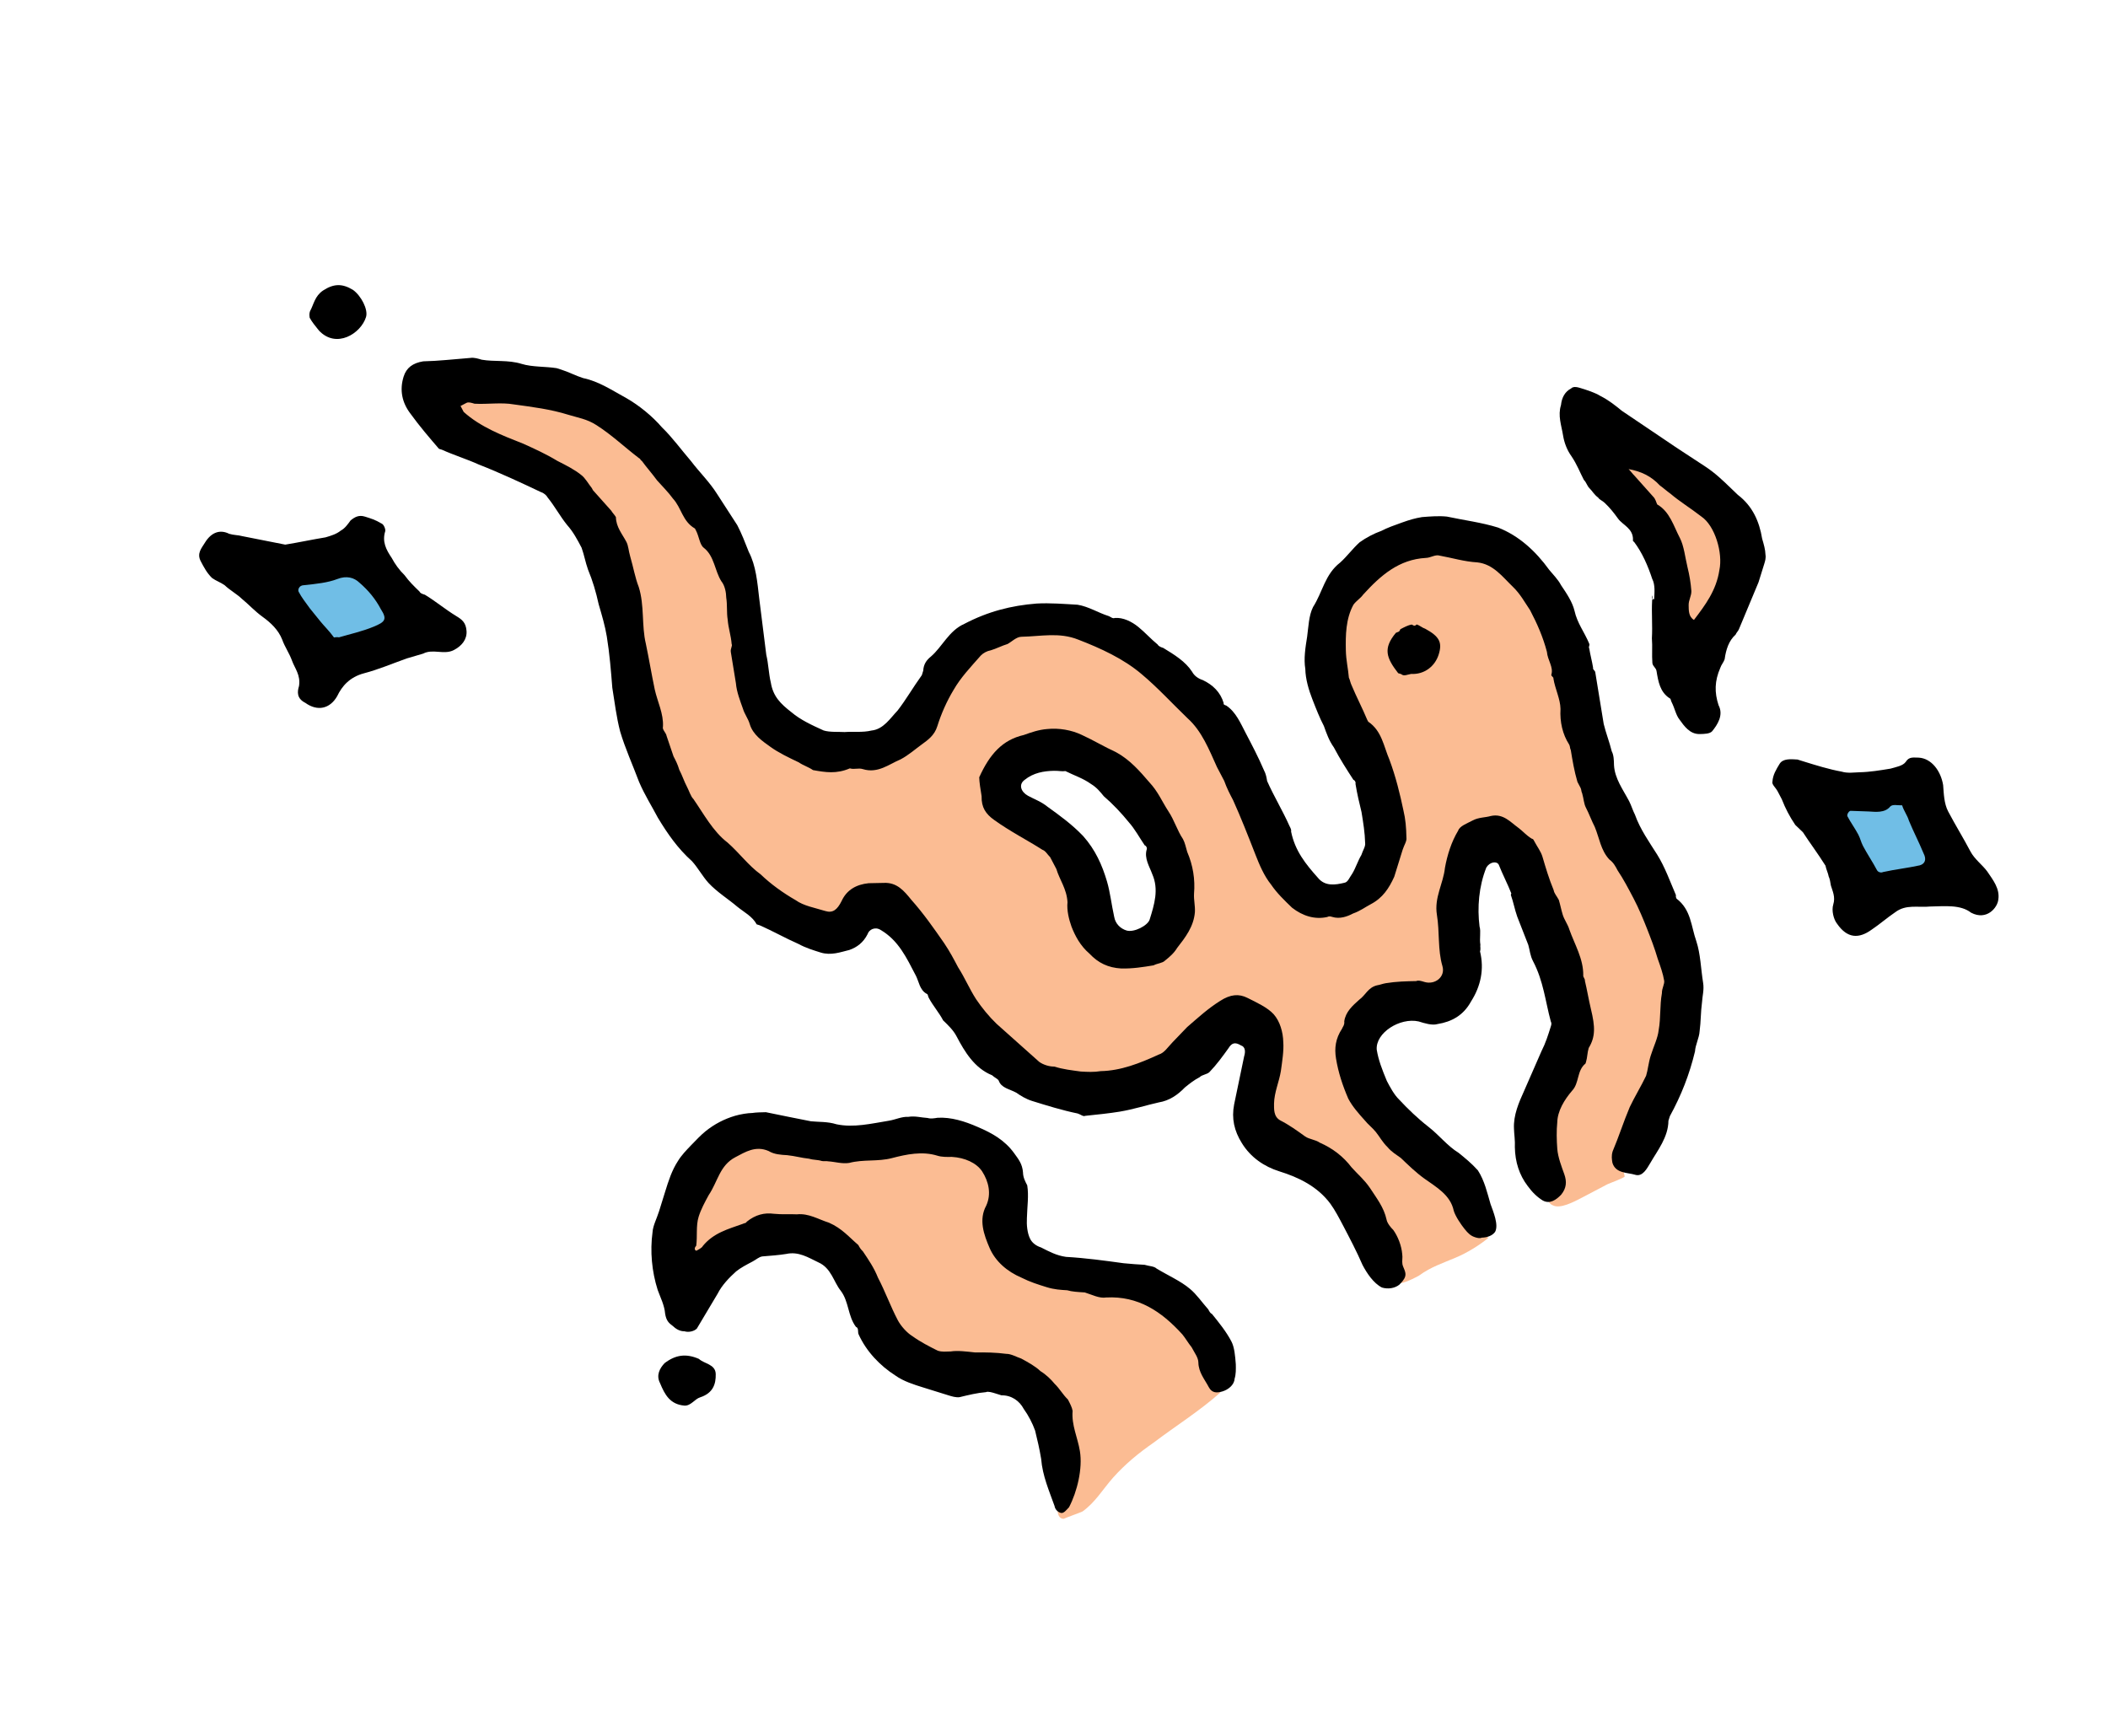 <svg width="119" height="98" viewBox="0 0 119 98" fill="none" xmlns="http://www.w3.org/2000/svg">
<path d="M83.869 69.757C83.465 69.258 83.146 68.786 82.853 68.228C82.602 66.938 82.007 66.753 81.061 65.898C80.03 65.018 78.972 64.222 78.052 63.283C77.132 62.344 76.404 61.091 76.349 59.769C76.295 58.446 77.281 57.075 78.545 56.909C79.528 56.749 80.665 57.289 81.583 56.736C82.416 56.157 82.277 54.808 82.143 53.74C81.945 52.28 82.002 50.899 82.341 49.512C82.547 48.551 83.061 47.499 83.991 47.508C84.947 47.433 85.505 48.633 85.889 49.498C86.576 51.484 87.178 53.443 87.865 55.429C88.137 56.353 88.493 57.303 88.372 58.291C88.283 59.476 87.626 60.39 87.026 61.415C86.454 62.356 85.797 64.763 86.968 66.992C87.17 67.242 87.325 67.943 87.665 68.049C88.063 68.266 88.844 67.856 89.29 67.622C89.736 67.388 90.293 67.095 90.739 66.861C90.85 66.803 91.689 66.504 91.716 66.419L91.529 65.522C93.315 61.882 95.181 57.987 94.285 53.978C93.634 50.978 91.417 48.516 90.261 45.638C88.308 40.833 88.944 34.597 84.745 31.611C82.689 30.131 79.73 30.049 77.533 31.416C75.335 32.783 74.148 35.398 74.48 37.926C74.811 40.453 76.683 42.528 77.519 44.933C78.355 47.339 77.663 50.76 75.109 51.176C72.469 51.567 71.233 47.452 70.338 44.935C68.943 41.33 66.779 38.698 63.638 36.507C60.497 34.317 55.542 34.359 53.208 37.362C52.248 38.648 51.83 40.29 50.753 41.353C48.763 43.251 45.342 42.559 43.359 40.542C41.376 38.526 42.191 35.609 41.545 32.891C40.985 30.198 38.879 27.678 37.119 25.544C34.056 21.607 28.383 20.959 23.381 21.452C23.664 22.939 25.125 24.234 26.491 24.939C27.883 25.559 29.355 25.924 30.694 26.714C32.862 28.135 34.012 30.731 34.54 33.227C35.069 35.723 35.151 38.453 35.791 40.89C36.985 45.738 40.42 49.978 44.857 52.199C45.654 52.634 46.871 52.919 47.449 52.26C47.863 51.83 47.931 51.012 48.489 50.719C49.019 50.511 49.62 50.978 49.939 51.45C52.071 53.886 53.179 57.215 55.561 59.449C57.14 60.967 59.408 61.766 61.602 61.61C63.795 61.454 65.972 60.453 67.346 58.736C67.924 58.077 68.555 57.248 69.373 57.316C70.106 57.358 70.686 58.191 70.729 58.951C70.772 59.71 70.534 60.475 70.296 61.24C70.058 62.005 69.904 62.797 70.229 63.551C70.788 64.751 72.371 65.057 73.567 65.709C75.644 66.823 76.651 69.281 77.54 71.516C77.997 71.845 78.603 72.593 79.219 72.412C79.527 72.321 79.861 72.146 80.084 72.029C80.806 71.507 81.422 71.326 82.176 71.001C82.818 70.735 83.514 70.299 84.013 69.895C84.013 69.895 83.954 69.784 83.869 69.757ZM61.54 52.825C60.732 51.828 60.927 50.303 60.48 49.045C59.947 47.76 58.719 46.911 57.524 46.259C56.812 45.851 55.93 45.39 55.801 44.604C55.673 43.818 56.166 43.133 56.835 42.781C57.865 42.169 59.246 42.227 60.436 42.597C61.6 43.053 62.572 43.822 63.407 44.735C65.077 46.56 67.748 52.055 64.143 53.45C63.278 53.833 62.146 53.574 61.54 52.825Z" fill="#FBBC93"/>
<path d="M93.434 30.959C92.785 29.451 91.525 28.406 90.403 27.218C89.282 26.029 88.351 24.527 88.572 22.918C90.656 24.312 92.739 25.707 94.907 27.128C96.135 27.977 97.506 28.964 97.874 30.477C98.359 32.213 97.267 33.925 96.397 35.519C95.443 37.086 94.664 38.989 95.483 40.549C94.637 39.074 93.791 37.598 93.817 36.02C93.751 34.135 94.142 32.578 93.434 30.959Z" fill="#FBBC93"/>
<path d="M59.991 82.649C59.612 80.572 58.972 78.135 56.932 77.5C55.827 77.156 54.706 77.459 53.607 77.397C51.859 77.319 50.318 76.279 49.472 74.804C48.887 73.689 48.663 72.313 47.966 71.257C46.806 69.591 44.485 68.961 42.584 69.674C40.683 70.388 39.224 72.078 38.615 74.033C37.562 72.027 37.655 69.631 38.461 67.644C39.266 65.657 40.241 63.723 42.637 63.816C44.018 63.873 45.351 64.382 46.706 64.524C48.06 64.666 49.377 64.33 50.726 64.191C52.075 64.051 53.482 64.023 54.731 64.505C55.953 65.073 56.964 66.32 56.736 67.648C56.689 68.099 56.445 68.583 56.483 69.061C56.544 72.157 62.142 71.849 64.039 72.346C65.425 72.685 66.738 73.56 67.578 74.754C68.041 75.364 68.392 76.033 68.547 76.734C68.728 77.35 68.601 78.057 68.894 78.614C67.732 79.651 66.341 80.523 65.12 81.449C64.287 82.028 63.539 82.635 62.822 83.437C62.244 84.096 61.836 84.808 61.114 85.33C61.003 85.388 60.164 85.686 60.052 85.745C59.208 85.762 60.114 83.153 59.991 82.649Z" fill="#FBBC93"/>
<path d="M16.262 31.731C13.756 31.696 11.827 31.002 11.827 31.002C11.827 31.002 13.485 32.265 15.006 33.671C16.526 35.077 17.34 36.356 17.555 38.661C18.227 37.099 19.321 36.88 20.718 36.289C22.114 35.698 23.011 35.511 24.87 35.531C22.596 34.45 20.396 32.832 20.085 29.937C19.847 30.702 18.403 31.745 16.262 31.731Z" fill="#70BEE6"/>
<path d="M100.643 43.742C100.643 43.742 101.059 44.804 102.415 46.438C103.771 48.073 104.303 49.358 104.21 51.753C105.111 50.355 108.1 49.142 111.421 50.455C109.687 48.237 107.933 46.385 108.1 43.453C105.303 45.846 100.643 43.742 100.643 43.742Z" fill="#70BEE6"/>
<path d="M17.502 17.569C17.719 17.171 17.767 16.719 18.239 16.4C18.823 16.022 19.301 15.985 19.928 16.367C20.385 16.695 20.795 17.476 20.662 17.901C20.371 18.836 18.98 19.708 18.002 18.658C17.8 18.408 17.598 18.159 17.481 17.936C17.449 17.739 17.475 17.654 17.502 17.569Z" fill="black"/>
<path d="M39.458 76.72C39.745 76.996 40.393 77.012 40.404 77.575C40.416 78.138 40.257 78.648 39.529 78.887C39.221 78.978 39.004 79.376 38.638 79.356C37.819 79.287 37.527 78.73 37.261 78.088C37.027 77.642 37.244 77.243 37.52 76.956C38.13 76.493 38.72 76.397 39.458 76.72Z" fill="black"/>
<path d="M78.93 38.006C78.265 37.146 78.058 36.615 78.8 35.727C78.912 35.669 78.997 35.695 79.05 35.525C79.273 35.408 79.496 35.291 79.692 35.259C79.777 35.285 79.836 35.397 79.974 35.253C80.144 35.306 80.287 35.444 80.457 35.497C81.254 35.932 81.43 36.266 81.218 36.946C81.007 37.626 80.396 38.089 79.663 38.047C79.467 38.079 79.244 38.197 79.1 38.059C79.185 38.085 79.015 38.032 78.93 38.006Z" fill="black"/>
<path d="M45.894 43.477C45.665 43.312 45.325 43.206 45.096 43.042C44.528 42.771 43.959 42.501 43.502 42.172C43.045 41.843 42.503 41.488 42.322 40.872C42.231 40.564 42.029 40.315 41.939 40.007C41.79 39.587 41.582 39.056 41.544 38.578C41.448 37.989 41.352 37.4 41.256 36.81C41.224 36.614 41.362 36.47 41.303 36.359C41.266 35.881 41.116 35.461 41.079 34.983C41.015 34.59 41.062 34.139 40.998 33.746C40.992 33.464 40.928 33.071 40.726 32.822C40.348 32.238 40.332 31.394 39.731 30.927C39.502 30.762 39.465 30.285 39.289 29.95L39.231 29.839C38.519 29.43 38.475 28.671 37.986 28.145C37.726 27.785 37.439 27.509 37.093 27.121C36.832 26.76 36.487 26.373 36.226 26.012C36.141 25.986 36.168 25.901 36.083 25.874C35.254 25.243 34.536 24.553 33.68 24.007C33.138 23.652 32.602 23.578 32.092 23.419C31.072 23.101 30.084 22.98 29.011 22.832C28.304 22.706 27.518 22.834 26.785 22.792C26.615 22.739 26.445 22.686 26.334 22.745C26.222 22.803 26.111 22.862 25.999 22.92C26.058 23.032 26.116 23.143 26.175 23.255C27.121 24.109 28.37 24.591 29.533 25.047C30.187 25.343 30.84 25.64 31.467 26.022C31.951 26.266 32.434 26.51 32.806 26.812C33.035 26.977 33.211 27.311 33.413 27.56L33.471 27.672C33.817 28.059 34.163 28.447 34.508 28.834C34.567 28.945 34.71 29.083 34.769 29.195C34.78 29.758 35.126 30.145 35.36 30.591C35.477 30.814 35.482 31.096 35.573 31.404C35.754 32.02 35.85 32.609 36.058 33.14C36.388 34.175 36.214 35.333 36.459 36.342C36.646 37.239 36.774 38.026 36.961 38.923C37.116 39.624 37.467 40.293 37.425 41.026C37.372 41.196 37.601 41.36 37.633 41.557C37.782 41.976 37.873 42.284 38.022 42.703C38.139 42.926 38.256 43.149 38.346 43.457C38.522 43.792 38.612 44.1 38.788 44.434C38.905 44.657 38.996 44.965 39.139 45.103C39.719 45.936 40.246 46.94 41.075 47.571C41.734 48.149 42.255 48.871 42.941 49.364C43.515 49.916 44.201 50.409 44.913 50.818C45.37 51.146 45.991 51.247 46.587 51.432C47.011 51.564 47.261 51.362 47.505 50.879C47.801 50.225 48.359 49.932 49.033 49.863C49.315 49.857 49.596 49.852 49.878 49.846C50.637 49.803 51.041 50.302 51.446 50.801C52.137 51.575 52.717 52.409 53.296 53.242C53.615 53.714 53.849 54.16 54.084 54.606C54.461 55.19 54.727 55.832 55.105 56.416C55.424 56.889 55.828 57.388 56.259 57.801C57.062 58.518 57.864 59.234 58.667 59.95C58.896 60.114 59.236 60.22 59.517 60.215C60.027 60.374 60.479 60.421 61.015 60.495C61.382 60.516 61.748 60.537 62.141 60.472C63.267 60.45 64.329 60.035 65.417 59.535C65.725 59.444 65.916 59.13 66.192 58.843C66.468 58.556 66.744 58.269 67.02 57.982C67.656 57.434 68.182 56.945 68.877 56.509C69.461 56.131 69.939 56.094 70.422 56.338C70.906 56.581 71.56 56.878 71.905 57.266C72.251 57.653 72.432 58.269 72.443 58.832C72.481 59.31 72.381 59.931 72.307 60.468C72.206 61.089 71.936 61.658 71.921 62.306C71.926 62.587 71.879 63.039 72.278 63.256C72.761 63.5 73.218 63.829 73.675 64.158C73.904 64.322 74.27 64.343 74.499 64.508C75.237 64.831 75.838 65.298 76.301 65.908C76.646 66.295 77.018 66.598 77.338 67.07C77.715 67.654 78.119 68.153 78.274 68.854C78.306 69.05 78.508 69.3 78.652 69.438C78.912 69.799 79.12 70.329 79.158 70.807C79.19 71.004 79.137 71.174 79.169 71.37C79.201 71.567 79.403 71.816 79.323 72.071C79.27 72.241 79.132 72.385 78.995 72.528C78.745 72.731 78.352 72.795 78.012 72.689C77.529 72.445 77.151 71.861 76.917 71.415C76.592 70.661 76.182 69.881 75.831 69.212C75.597 68.766 75.363 68.32 75.102 67.959C74.379 66.988 73.327 66.474 72.222 66.13C71.372 65.865 70.601 65.345 70.106 64.538C69.67 63.843 69.516 63.142 69.669 62.351C69.849 61.474 70.055 60.513 70.234 59.636C70.314 59.381 70.308 59.099 70.053 59.02C69.74 58.829 69.543 58.861 69.352 59.175C69.024 59.632 68.695 60.089 68.281 60.52C68.143 60.663 67.861 60.669 67.724 60.812C67.389 60.988 67.14 61.19 66.89 61.392C66.476 61.823 66.004 62.142 65.415 62.238C64.714 62.393 63.986 62.632 63.2 62.761C62.611 62.857 61.936 62.926 61.262 62.996C61.15 63.055 61.007 62.917 60.837 62.864C59.96 62.684 59.11 62.419 58.26 62.155C57.92 62.049 57.607 61.858 57.378 61.693C56.98 61.476 56.528 61.429 56.379 61.009C56.321 60.898 56.151 60.845 56.007 60.707C55.013 60.304 54.46 59.386 53.992 58.494C53.816 58.16 53.529 57.884 53.242 57.608C53.008 57.162 52.662 56.775 52.428 56.329C52.37 56.217 52.396 56.132 52.311 56.106C51.913 55.888 51.875 55.41 51.699 55.076C51.173 54.072 50.731 53.096 49.705 52.496C49.392 52.306 49.057 52.481 48.978 52.736C48.734 53.22 48.373 53.48 47.954 53.63C47.449 53.752 46.918 53.96 46.323 53.775C45.898 53.642 45.473 53.51 45.075 53.292C44.336 52.969 43.624 52.561 42.885 52.238C42.8 52.211 42.8 52.211 42.715 52.185C42.481 51.739 41.998 51.495 41.626 51.193C41.11 50.752 40.483 50.37 39.994 49.845C39.648 49.458 39.414 49.012 39.068 48.624C38.266 47.908 37.686 47.075 37.133 46.157C36.782 45.488 36.404 44.904 36.079 44.15C35.722 43.2 35.281 42.223 35.009 41.299C34.796 40.486 34.694 39.615 34.566 38.83C34.49 37.874 34.415 36.918 34.255 35.935C34.159 35.346 33.977 34.73 33.796 34.114C33.642 33.413 33.46 32.797 33.194 32.155C33.045 31.735 32.981 31.342 32.832 30.923C32.598 30.477 32.364 30.031 32.018 29.644C31.614 29.145 31.321 28.587 30.917 28.089C30.858 27.977 30.715 27.839 30.545 27.786C29.408 27.246 28.186 26.678 27.022 26.223C26.369 25.926 25.604 25.688 24.95 25.391C24.865 25.365 24.78 25.338 24.78 25.338C24.232 24.701 23.685 24.064 23.163 23.343C22.701 22.732 22.546 22.031 22.784 21.266C22.943 20.756 23.304 20.496 23.893 20.399C24.738 20.383 25.609 20.281 26.565 20.206C26.761 20.174 27.016 20.253 27.186 20.306C27.893 20.433 28.679 20.305 29.444 20.543C30.039 20.728 30.798 20.685 31.42 20.785C31.505 20.812 31.59 20.838 31.675 20.865C32.1 20.997 32.498 21.214 32.923 21.347C33.8 21.526 34.571 22.046 35.368 22.481C36.08 22.889 36.824 23.494 37.372 24.131C37.946 24.683 38.467 25.404 39.015 26.041C39.477 26.652 40.051 27.203 40.488 27.899C40.865 28.483 41.243 29.067 41.621 29.65C41.855 30.096 42.062 30.627 42.27 31.158C42.68 31.938 42.755 32.894 42.857 33.765C42.991 34.833 43.124 35.9 43.258 36.968C43.381 37.472 43.392 38.035 43.515 38.539C43.643 39.325 44.074 39.739 44.674 40.206C45.19 40.646 45.843 40.943 46.497 41.24C46.837 41.346 47.315 41.308 47.681 41.329C48.159 41.291 48.696 41.365 49.2 41.243C49.875 41.173 50.257 40.546 50.67 40.115C51.137 39.515 51.545 38.803 52.039 38.117C52.065 38.032 52.092 37.947 52.118 37.862C52.139 37.495 52.303 37.267 52.553 37.065C53.19 36.517 53.566 35.608 54.431 35.225C55.769 34.523 57.086 34.187 58.52 34.074C59.279 34.031 60.097 34.099 60.83 34.141C61.452 34.241 61.994 34.596 62.589 34.782C62.674 34.808 62.817 34.946 62.929 34.888C63.407 34.85 63.89 35.094 64.262 35.396C64.635 35.699 64.98 36.086 65.352 36.388C65.411 36.5 65.581 36.553 65.666 36.579C66.293 36.961 66.92 37.343 67.298 37.927C67.415 38.15 67.643 38.314 67.898 38.394C68.467 38.664 68.897 39.078 69.079 39.694C69.052 39.779 69.137 39.805 69.222 39.832C69.764 40.187 70.03 40.829 70.323 41.387C70.674 42.056 71.025 42.724 71.35 43.478C71.467 43.701 71.499 43.898 71.531 44.094C71.915 44.96 72.409 45.766 72.793 46.632C72.851 46.743 72.91 46.855 72.883 46.94C73.102 48.034 73.708 48.782 74.399 49.557C74.803 50.056 75.393 49.959 75.897 49.837C76.094 49.805 76.173 49.55 76.338 49.321C76.529 49.008 76.661 48.583 76.852 48.269C76.931 48.014 77.096 47.785 77.064 47.589C77.052 47.026 76.956 46.437 76.86 45.847C76.737 45.343 76.615 44.838 76.519 44.249C76.545 44.164 76.487 44.052 76.402 44.026C76.024 43.442 75.646 42.858 75.295 42.189C75.034 41.828 74.885 41.409 74.736 40.989C74.502 40.544 74.294 40.013 74.087 39.482C73.879 38.951 73.698 38.335 73.687 37.772C73.591 37.182 73.691 36.561 73.791 35.939C73.865 35.403 73.88 34.755 74.124 34.271C74.67 33.416 74.792 32.428 75.651 31.763C76.039 31.417 76.368 30.96 76.755 30.615C77.116 30.354 77.562 30.12 77.981 29.971C78.316 29.795 78.735 29.646 79.155 29.497C79.574 29.348 79.882 29.257 80.275 29.193C80.753 29.155 81.231 29.118 81.682 29.165C82.644 29.371 83.632 29.493 84.567 29.784C85.731 30.239 86.677 31.094 87.459 32.176C87.661 32.426 87.948 32.702 88.123 33.036C88.442 33.508 88.762 33.981 88.884 34.485C89.039 35.186 89.443 35.685 89.709 36.328C89.768 36.439 89.656 36.498 89.715 36.609C89.779 37.002 89.87 37.31 89.934 37.703C89.907 37.788 89.992 37.814 90.051 37.926C90.211 38.908 90.371 39.891 90.532 40.873C90.654 41.378 90.862 41.908 90.985 42.413C91.102 42.636 91.107 42.917 91.113 43.199C91.156 43.958 91.619 44.569 91.97 45.237C92.087 45.461 92.177 45.768 92.295 45.991C92.593 46.83 93.114 47.552 93.55 48.247C93.986 48.943 94.285 49.782 94.609 50.535C94.583 50.62 94.641 50.732 94.641 50.732C95.471 51.363 95.461 52.293 95.759 53.132C95.999 53.859 96.016 54.703 96.144 55.489C96.208 55.882 96.102 56.222 96.081 56.589C96.007 57.125 96.019 57.688 95.945 58.225C95.924 58.591 95.706 58.99 95.686 59.356C95.373 60.658 94.918 61.822 94.266 63.017C94.239 63.102 94.213 63.187 94.186 63.272C94.177 64.202 93.572 64.946 93.163 65.658C92.973 65.971 92.729 66.455 92.304 66.323C91.879 66.19 91.204 66.26 91.023 65.644C90.991 65.448 90.959 65.251 91.038 64.996C91.388 64.172 91.653 63.322 92.003 62.499C92.273 61.93 92.655 61.303 92.925 60.735C93.031 60.395 93.052 60.028 93.184 59.603C93.343 59.093 93.587 58.609 93.634 58.158C93.761 57.452 93.691 56.777 93.818 56.071C93.812 55.789 93.977 55.56 93.945 55.364C93.881 54.971 93.732 54.552 93.582 54.132C93.401 53.516 93.194 52.985 92.986 52.454C92.778 51.923 92.512 51.281 92.219 50.724C91.927 50.166 91.634 49.609 91.315 49.137C91.198 48.914 91.081 48.691 90.852 48.526C90.363 48.001 90.294 47.327 90.027 46.684C89.852 46.35 89.703 45.93 89.527 45.596C89.41 45.373 89.404 45.091 89.314 44.783C89.255 44.672 89.282 44.587 89.223 44.475C89.165 44.364 89.106 44.252 89.048 44.141C88.867 43.525 88.77 42.936 88.674 42.346C88.616 42.235 88.642 42.15 88.584 42.038C88.206 41.454 88.051 40.753 88.093 40.02C88.082 39.457 87.789 38.9 87.693 38.311C87.719 38.226 87.549 38.173 87.576 38.088C87.708 37.663 87.363 37.275 87.325 36.797C87.112 35.985 86.787 35.231 86.377 34.451C86.058 33.978 85.824 33.532 85.394 33.118C84.819 32.567 84.298 31.845 83.395 31.75C82.662 31.708 81.982 31.497 81.276 31.37C81.021 31.29 80.771 31.492 80.49 31.498C78.971 31.584 77.947 32.478 76.954 33.568C76.79 33.796 76.567 33.913 76.403 34.142C75.968 34.939 75.958 35.868 75.975 36.713C75.986 37.276 76.109 37.78 76.146 38.258C76.205 38.37 76.237 38.566 76.296 38.678C76.562 39.32 76.913 39.989 77.179 40.631L77.238 40.743C78.008 41.262 78.11 42.133 78.435 42.887C78.791 43.838 79.037 44.846 79.224 45.744C79.346 46.248 79.384 46.726 79.395 47.289C79.427 47.486 79.263 47.714 79.183 47.969C79.024 48.479 78.865 48.989 78.707 49.499C78.41 50.153 78.055 50.695 77.386 51.046C77.051 51.222 76.802 51.424 76.382 51.573C76.048 51.749 75.629 51.898 75.204 51.765C75.118 51.739 75.034 51.712 74.922 51.771C74.221 51.926 73.541 51.714 72.94 51.247C72.51 50.833 72.079 50.419 71.76 49.947C71.356 49.448 71.09 48.806 70.882 48.275C70.467 47.213 70.052 46.151 69.61 45.174C69.434 44.84 69.258 44.505 69.109 44.086C68.992 43.863 68.817 43.529 68.7 43.306C68.258 42.329 67.843 41.267 67.04 40.551C66.179 39.723 65.344 38.81 64.456 38.068C63.425 37.187 62.118 36.593 60.869 36.111C59.791 35.682 58.782 35.927 57.656 35.95C57.374 35.955 57.099 36.242 56.876 36.359C56.568 36.45 56.233 36.626 55.925 36.716C55.729 36.748 55.506 36.865 55.368 37.009C54.789 37.668 54.238 38.242 53.829 38.954C53.448 39.581 53.124 40.32 52.913 41C52.754 41.51 52.393 41.771 52.032 42.031C51.671 42.292 51.284 42.637 50.838 42.872C50.195 43.138 49.559 43.685 48.708 43.421C48.453 43.341 48.23 43.458 47.975 43.379C47.222 43.704 46.6 43.603 45.894 43.477C45.867 43.562 45.867 43.562 45.894 43.477Z" fill="black"/>
<path d="M39.308 70.613C39.42 70.554 39.643 70.437 39.669 70.352C40.274 69.608 41.086 69.395 41.925 69.097C42.037 69.038 42.122 69.064 42.148 68.979C42.647 68.575 43.151 68.453 43.688 68.526C44.139 68.574 44.617 68.536 44.984 68.557C45.658 68.487 46.2 68.843 46.795 69.028C47.534 69.351 47.938 69.85 48.454 70.29C48.512 70.402 48.571 70.513 48.714 70.651C49.033 71.124 49.353 71.596 49.56 72.127C49.97 72.907 50.268 73.746 50.678 74.527C50.853 74.861 51.199 75.249 51.513 75.439C51.97 75.768 52.453 76.012 52.937 76.256C53.192 76.335 53.388 76.303 53.67 76.298C54.063 76.234 54.599 76.307 55.051 76.355C55.614 76.344 56.262 76.359 56.798 76.433C57.08 76.427 57.393 76.618 57.648 76.698C58.047 76.915 58.445 77.132 58.733 77.408C59.046 77.599 59.333 77.875 59.535 78.124C59.822 78.4 59.998 78.735 60.285 79.011C60.402 79.234 60.519 79.457 60.551 79.653C60.483 80.471 60.834 81.14 60.962 81.926C61.123 82.908 60.81 84.21 60.349 85.092C60.211 85.235 60.047 85.464 59.877 85.411C59.707 85.358 59.563 85.22 59.531 85.024C59.233 84.185 58.85 83.319 58.775 82.363C58.678 81.774 58.556 81.269 58.433 80.765C58.284 80.346 58.05 79.9 57.789 79.539C57.555 79.093 57.098 78.764 56.535 78.775C56.45 78.749 56.365 78.722 56.195 78.669C56.025 78.616 55.77 78.537 55.658 78.596C55.181 78.633 54.676 78.756 54.172 78.878C53.975 78.91 53.72 78.831 53.55 78.778C53.04 78.619 52.615 78.487 52.105 78.328C51.595 78.169 51 77.984 50.543 77.655C49.687 77.109 48.911 76.308 48.469 75.331C48.411 75.219 48.49 74.964 48.32 74.911C47.858 74.301 47.926 73.483 47.463 72.873C47.059 72.374 46.931 71.588 46.192 71.265C45.624 70.994 45.081 70.639 44.38 70.794C43.988 70.858 43.51 70.895 43.032 70.933C42.835 70.965 42.697 71.109 42.474 71.226C42.14 71.401 41.805 71.577 41.556 71.779C41.169 72.125 40.755 72.555 40.511 73.039C40.129 73.666 39.721 74.378 39.339 75.005C39.201 75.149 38.893 75.239 38.638 75.16C38.357 75.165 38.128 75.001 37.984 74.863C37.756 74.698 37.612 74.561 37.548 74.168C37.511 73.69 37.277 73.244 37.127 72.824C36.797 71.789 36.69 70.636 36.837 69.564C36.858 69.197 37.076 68.799 37.208 68.374C37.314 68.033 37.446 67.608 37.552 67.268C37.737 66.673 37.923 66.078 38.278 65.536C38.469 65.223 38.745 64.936 39.021 64.649C39.297 64.362 39.573 64.074 39.822 63.872C40.321 63.468 40.878 63.176 41.494 62.994C41.802 62.904 42.195 62.84 42.477 62.834C42.673 62.802 42.955 62.796 43.236 62.791C44.113 62.971 44.989 63.15 45.781 63.304C46.232 63.351 46.71 63.313 47.22 63.472C48.182 63.678 49.191 63.433 50.173 63.273C50.566 63.209 50.901 63.033 51.267 63.054C51.66 62.99 52 63.096 52.366 63.117C52.536 63.169 52.733 63.138 52.929 63.105C53.689 63.062 54.454 63.3 55.193 63.624C56.016 63.973 56.728 64.382 57.249 65.103C57.51 65.464 57.712 65.714 57.75 66.192C57.755 66.473 57.872 66.696 57.989 66.919C58.086 67.509 57.985 68.13 57.97 68.778C57.949 69.145 57.987 69.623 58.162 69.957C58.279 70.18 58.508 70.344 58.763 70.424C59.246 70.668 59.645 70.885 60.181 70.959C61.281 71.022 62.354 71.169 63.427 71.317C63.879 71.364 64.245 71.385 64.612 71.406C64.867 71.486 65.148 71.48 65.291 71.618C65.919 72 66.657 72.323 67.173 72.763C67.545 73.066 67.864 73.538 68.21 73.925C68.268 74.037 68.327 74.148 68.412 74.175C68.816 74.674 69.22 75.172 69.513 75.73C69.688 76.064 69.726 76.542 69.763 77.02C69.769 77.302 69.775 77.583 69.695 77.838C69.674 78.205 69.313 78.465 69.005 78.556C68.698 78.647 68.416 78.652 68.24 78.318C68.006 77.872 67.661 77.484 67.65 76.921C67.644 76.64 67.442 76.391 67.266 76.056C67.064 75.807 66.947 75.584 66.745 75.334C65.565 74.034 64.252 73.159 62.452 73.251C62.059 73.315 61.66 73.098 61.235 72.966C60.869 72.945 60.502 72.924 60.247 72.844C59.881 72.823 59.514 72.802 59.089 72.67C58.579 72.511 58.154 72.379 57.67 72.135C56.847 71.785 56.188 71.207 55.863 70.453C55.538 69.699 55.24 68.861 55.675 68.063C55.972 67.41 55.817 66.709 55.439 66.125C55.12 65.653 54.467 65.356 53.733 65.314C53.452 65.32 53.171 65.325 52.916 65.246C52.066 64.981 51.168 65.168 50.356 65.381C49.543 65.594 48.752 65.441 47.939 65.654C47.546 65.719 47.121 65.586 46.755 65.565C46.67 65.539 46.473 65.571 46.388 65.544C46.133 65.465 45.937 65.497 45.682 65.418C45.23 65.37 44.89 65.264 44.439 65.217C44.072 65.196 43.706 65.175 43.392 64.984C42.654 64.661 42.07 65.039 41.513 65.331C40.621 65.799 40.526 66.703 40.006 67.473C39.789 67.872 39.572 68.27 39.439 68.695C39.28 69.205 39.376 69.795 39.303 70.331C39.165 70.475 39.223 70.586 39.308 70.613Z" fill="black"/>
<path d="M89.685 59.166C89.605 59.421 89.611 59.702 89.532 59.957L89.505 60.042C89.006 60.446 89.161 61.147 88.747 61.578C88.307 62.093 87.925 62.721 87.91 63.368C87.862 63.82 87.874 64.383 87.911 64.861C87.949 65.339 88.156 65.87 88.306 66.289C88.455 66.709 88.434 67.075 88.131 67.447C87.856 67.734 87.495 67.995 87.096 67.778C86.782 67.587 86.495 67.311 86.235 66.95C85.772 66.34 85.532 65.612 85.516 64.768C85.537 64.401 85.472 64.008 85.467 63.727C85.424 62.967 85.747 62.229 86.044 61.575C86.367 60.837 86.69 60.098 87.013 59.359C87.257 58.876 87.39 58.451 87.549 57.941C87.575 57.856 87.602 57.771 87.543 57.659C87.239 56.539 87.132 55.386 86.546 54.272C86.371 53.937 86.365 53.656 86.275 53.348C86.067 52.817 85.859 52.286 85.652 51.755C85.503 51.336 85.439 50.943 85.289 50.523L85.316 50.438C85.108 49.907 84.816 49.35 84.608 48.819C84.491 48.596 84.098 48.66 83.907 48.974C83.478 50.052 83.389 51.237 83.522 52.304C83.613 52.612 83.507 52.952 83.571 53.345C83.545 53.43 83.603 53.542 83.55 53.712C83.796 54.721 83.59 55.682 83.043 56.538C82.609 57.335 81.94 57.686 81.154 57.814C80.846 57.905 80.421 57.772 80.081 57.666C79.034 57.434 77.644 58.306 77.719 59.262C77.815 59.852 78.023 60.383 78.289 61.025C78.464 61.359 78.699 61.805 78.986 62.081C79.475 62.606 80.049 63.158 80.65 63.625C81.25 64.092 81.713 64.702 82.34 65.084C82.712 65.386 83.084 65.689 83.43 66.076C83.807 66.66 83.962 67.361 84.143 67.977C84.292 68.396 84.617 69.15 84.4 69.549C84.235 69.777 83.927 69.868 83.646 69.874C83.534 69.932 83.364 69.879 83.279 69.853C83.024 69.773 82.881 69.635 82.679 69.386C82.477 69.136 82.157 68.664 82.067 68.356C81.88 67.459 81.083 67.024 80.397 66.531C79.94 66.202 79.51 65.788 79.079 65.374C78.851 65.21 78.537 65.019 78.335 64.769C78.048 64.493 77.872 64.159 77.67 63.91C77.468 63.66 77.24 63.496 77.038 63.246C76.692 62.859 76.346 62.471 76.112 62.026C75.787 61.272 75.548 60.544 75.42 59.758C75.323 59.169 75.397 58.632 75.752 58.09C75.779 58.005 75.917 57.862 75.885 57.665C75.959 57.129 76.346 56.783 76.734 56.438C77.094 56.177 77.227 55.752 77.731 55.629C77.928 55.597 78.039 55.539 78.236 55.507C78.825 55.41 79.388 55.399 79.951 55.388C80.063 55.33 80.233 55.383 80.403 55.435C80.998 55.621 81.608 55.158 81.427 54.542C81.155 53.618 81.276 52.63 81.116 51.648C80.956 50.666 81.475 49.895 81.57 48.992C81.697 48.285 81.935 47.52 82.317 46.893C82.396 46.638 82.816 46.489 83.15 46.313C83.485 46.138 83.851 46.159 84.159 46.068C84.86 45.913 85.264 46.412 85.721 46.741C85.95 46.906 86.152 47.155 86.465 47.346C86.55 47.373 86.55 47.373 86.609 47.484C86.784 47.818 86.987 48.068 87.077 48.376C87.258 48.992 87.44 49.608 87.706 50.25C87.738 50.447 87.881 50.584 87.998 50.807C88.089 51.115 88.121 51.312 88.212 51.62C88.302 51.928 88.504 52.177 88.595 52.485C88.893 53.324 89.388 54.131 89.378 55.06C89.352 55.145 89.495 55.283 89.469 55.368C89.591 55.873 89.688 56.462 89.81 56.967C90.055 57.975 90.067 58.538 89.685 59.166Z" fill="black"/>
<path d="M93.378 33.833C93.399 33.467 93.446 33.015 93.27 32.681C93.031 31.953 92.706 31.199 92.243 30.589C92.243 30.589 92.158 30.563 92.185 30.478C92.2 29.83 91.605 29.644 91.344 29.283C91.084 28.922 90.882 28.673 90.595 28.397C90.451 28.259 90.281 28.206 90.223 28.095C89.994 27.93 89.877 27.707 89.734 27.57C89.59 27.431 89.558 27.235 89.414 27.097C89.18 26.651 89.031 26.232 88.712 25.759C88.451 25.398 88.302 24.979 88.238 24.586C88.142 23.997 87.934 23.466 88.12 22.871C88.167 22.419 88.358 22.106 88.692 21.93C88.83 21.787 89.085 21.866 89.255 21.919C89.595 22.025 90.02 22.157 90.334 22.348C90.817 22.592 91.189 22.894 91.562 23.197C92.104 23.552 92.561 23.881 93.103 24.236C93.645 24.591 94.102 24.92 94.644 25.276C95.186 25.631 95.728 25.986 96.27 26.342C96.812 26.697 97.243 27.111 97.674 27.525C97.817 27.663 97.961 27.8 98.104 27.938C98.933 28.57 99.317 29.435 99.477 30.417C99.568 30.725 99.658 31.033 99.664 31.315C99.696 31.511 99.643 31.681 99.59 31.851C99.484 32.191 99.378 32.531 99.272 32.871C98.896 33.78 98.546 34.604 98.17 35.512C98.144 35.597 98.006 35.741 97.979 35.826C97.592 36.171 97.433 36.681 97.359 37.218C97.306 37.388 97.168 37.531 97.115 37.701C96.792 38.44 96.777 39.088 97.016 39.815C97.309 40.373 96.954 40.915 96.651 41.287C96.513 41.43 96.232 41.436 95.95 41.442C95.388 41.453 95.068 40.98 94.808 40.62C94.606 40.37 94.541 39.977 94.366 39.643C94.307 39.531 94.334 39.446 94.249 39.42C93.707 39.064 93.611 38.475 93.514 37.886C93.482 37.689 93.312 37.636 93.28 37.44C93.243 36.962 93.29 36.51 93.252 36.032C93.294 35.299 93.225 34.625 93.266 33.892C93.293 33.807 93.319 33.722 93.261 33.61C93.266 33.892 93.293 33.807 93.378 33.833ZM91.937 26.484C92.08 26.622 92.139 26.733 92.282 26.871C92.628 27.259 92.973 27.646 93.319 28.033C93.463 28.171 93.495 28.368 93.553 28.479C94.265 28.888 94.478 29.7 94.83 30.369C95.064 30.815 95.133 31.489 95.256 31.994C95.379 32.498 95.443 32.891 95.481 33.369C95.486 33.651 95.322 33.879 95.327 34.16C95.333 34.442 95.312 34.809 95.626 34.999C96.257 34.17 96.888 33.341 97.062 32.183C97.268 31.222 96.815 29.682 96.045 29.162C95.444 28.695 94.817 28.313 94.301 27.873C94.073 27.709 93.929 27.571 93.701 27.406C93.212 26.881 92.643 26.611 91.937 26.484Z" fill="black"/>
<path d="M55.279 43.882C55.872 42.575 56.589 41.772 57.794 41.495C58.214 41.346 58.633 41.197 59.111 41.159C59.785 41.089 60.492 41.216 61.06 41.486C61.714 41.783 62.341 42.165 62.995 42.462C63.792 42.897 64.339 43.533 64.887 44.17C65.376 44.695 65.584 45.226 65.962 45.81C66.281 46.283 66.462 46.898 66.781 47.371C66.898 47.594 66.93 47.79 67.021 48.098C67.345 48.852 67.474 49.638 67.405 50.456C67.385 50.823 67.475 51.13 67.454 51.497C67.386 52.315 66.919 52.916 66.452 53.516C66.261 53.83 66.012 54.032 65.763 54.234C65.625 54.377 65.343 54.383 65.12 54.5C64.531 54.596 63.941 54.693 63.293 54.677C62.56 54.635 61.992 54.365 61.503 53.84C60.987 53.399 60.694 52.842 60.487 52.311C60.338 51.892 60.215 51.387 60.262 50.936C60.219 50.176 59.815 49.677 59.634 49.062C59.517 48.839 59.4 48.615 59.283 48.393C59.139 48.255 59.022 48.032 58.852 47.979C57.996 47.432 57.029 46.945 56.115 46.287C55.658 45.958 55.397 45.597 55.413 44.949C55.349 44.556 55.284 44.163 55.279 43.882ZM60.144 43.532C59.947 43.564 59.777 43.511 59.496 43.517C58.933 43.528 58.343 43.624 57.844 44.028C57.483 44.289 57.633 44.708 58.031 44.926C58.43 45.143 58.77 45.249 59.142 45.551C59.827 46.044 60.513 46.538 61.146 47.201C61.837 47.976 62.22 48.841 62.492 49.765C62.673 50.381 62.743 51.056 62.897 51.756C62.962 52.149 63.249 52.425 63.589 52.531C64.014 52.663 64.794 52.254 64.9 51.914C65.165 51.064 65.429 50.214 65.046 49.348C64.897 48.929 64.578 48.456 64.737 47.947C64.763 47.861 64.705 47.75 64.62 47.724C64.3 47.251 64.066 46.805 63.721 46.418C63.317 45.919 62.828 45.394 62.312 44.953C62.11 44.704 61.908 44.455 61.594 44.264C61.137 43.935 60.627 43.776 60.144 43.532Z" fill="black"/>
<path d="M12.936 30.136C13.191 30.215 13.473 30.209 13.643 30.262C14.434 30.416 15.311 30.595 16.102 30.748C16.888 30.62 17.589 30.466 18.375 30.337C18.683 30.247 18.991 30.156 19.24 29.954C19.463 29.837 19.628 29.608 19.792 29.38C20.041 29.178 20.265 29.061 20.605 29.167C20.945 29.273 21.2 29.352 21.513 29.543C21.683 29.596 21.774 29.904 21.747 29.989C21.562 30.584 21.796 31.03 22.115 31.502C22.291 31.837 22.551 32.197 22.838 32.473C23.099 32.834 23.386 33.11 23.673 33.386C23.732 33.498 23.817 33.524 23.987 33.577C24.614 33.959 25.129 34.399 25.756 34.781C26.07 34.972 26.299 35.136 26.336 35.614C26.374 36.092 26.072 36.464 25.625 36.698C25.068 36.991 24.441 36.609 23.884 36.902C23.576 36.992 23.268 37.083 22.96 37.174C22.121 37.472 21.367 37.797 20.555 38.01C19.742 38.223 19.302 38.739 19.032 39.307C18.623 40.019 17.922 40.174 17.237 39.681C16.753 39.437 16.774 39.071 16.88 38.73C16.98 38.109 16.635 37.722 16.486 37.302C16.337 36.883 16.076 36.522 15.927 36.102C15.719 35.571 15.289 35.158 14.831 34.829C14.374 34.5 14.029 34.112 13.657 33.81C13.37 33.534 12.971 33.317 12.684 33.041C12.455 32.877 12.2 32.797 11.972 32.633C11.685 32.357 11.509 32.022 11.334 31.688C11.099 31.242 11.375 30.955 11.566 30.641C11.948 30.014 12.453 29.892 12.936 30.136ZM18.853 35.988C19.05 35.956 19.135 35.982 19.135 35.982C19.75 35.801 20.451 35.647 21.094 35.38C21.736 35.114 21.874 34.971 21.497 34.387C21.204 33.829 20.8 33.331 20.284 32.89C19.997 32.614 19.572 32.482 19.041 32.69C18.51 32.897 17.836 32.967 17.161 33.037C16.88 33.042 16.8 33.297 16.859 33.409C17.035 33.743 17.236 33.992 17.497 34.353C17.699 34.603 17.901 34.852 18.103 35.102C18.305 35.351 18.593 35.627 18.853 35.988Z" fill="black"/>
<path d="M111.272 51.528C110.672 51.061 109.801 51.163 108.956 51.179C108.282 51.249 107.602 51.038 106.991 51.5C106.519 51.819 106.132 52.165 105.659 52.484C104.938 53.005 104.29 52.99 103.71 52.157C103.508 51.907 103.385 51.403 103.491 51.063C103.623 50.638 103.448 50.303 103.357 49.995C103.325 49.799 103.293 49.602 103.235 49.491C103.202 49.294 103.085 49.071 103.053 48.875C102.617 48.18 102.154 47.569 101.777 46.985C101.633 46.847 101.49 46.709 101.346 46.572C101.027 46.099 100.793 45.653 100.585 45.122C100.527 45.011 100.41 44.788 100.351 44.676C100.234 44.453 100.006 44.289 100.059 44.119C100.079 43.752 100.27 43.439 100.461 43.125C100.652 42.812 101.104 42.859 101.47 42.88C101.555 42.907 101.725 42.959 101.81 42.986C102.49 43.198 103.255 43.436 103.962 43.563C104.302 43.669 104.695 43.605 104.976 43.599C105.539 43.588 106.129 43.492 106.718 43.395C107.026 43.305 107.419 43.241 107.583 43.012C107.774 42.699 108.029 42.778 108.311 42.773C109.044 42.814 109.565 43.536 109.693 44.322C109.731 44.8 109.742 45.363 109.976 45.809C110.386 46.589 110.822 47.285 111.232 48.065C111.466 48.511 111.923 48.84 112.184 49.201C112.503 49.673 112.907 50.172 112.807 50.793C112.759 51.245 112.154 51.989 111.272 51.528ZM107.379 45.466C107.097 45.472 106.842 45.392 106.704 45.536C106.402 45.908 105.865 45.834 105.499 45.813C105.132 45.792 104.851 45.798 104.484 45.777C104.399 45.751 104.235 45.979 104.293 46.091C104.469 46.425 104.73 46.786 104.905 47.12C105.022 47.343 105.054 47.54 105.171 47.763C105.406 48.209 105.725 48.681 105.959 49.127C106.017 49.239 106.187 49.291 106.299 49.233C107 49.078 107.674 49.008 108.375 48.854C108.683 48.763 108.762 48.508 108.587 48.174C108.321 47.531 108.028 46.974 107.762 46.332C107.671 46.024 107.469 45.774 107.379 45.466Z" fill="black"/>
</svg>

